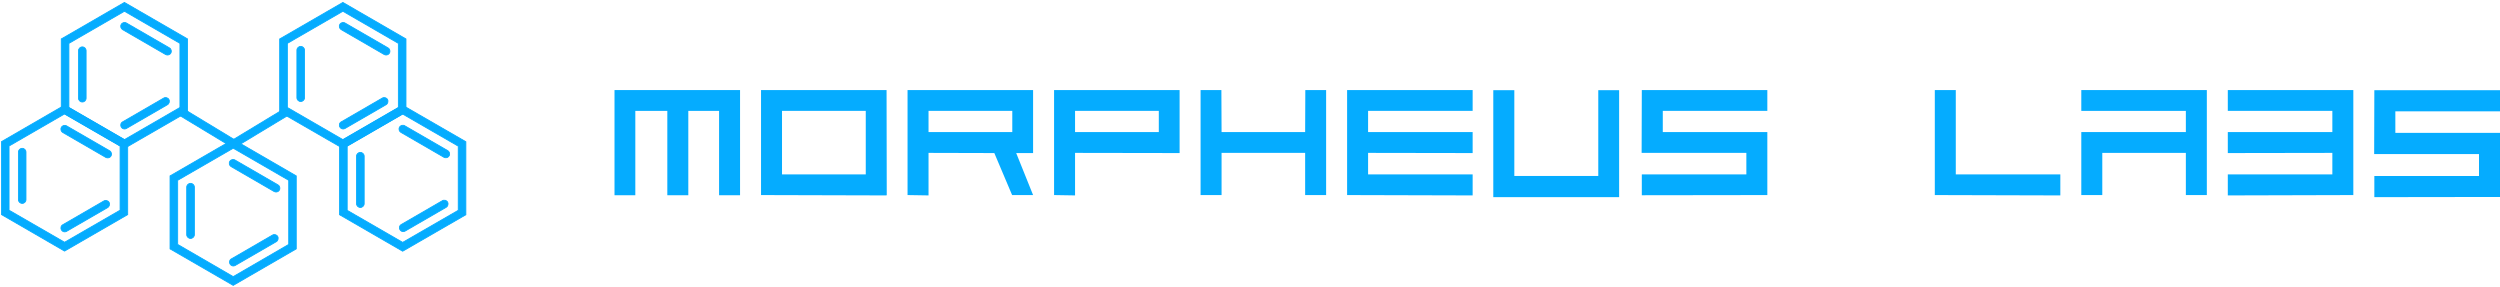 <svg width="1192px" height="137px" viewBox="0 0 1192 137" version="1.1" xmlns="http://www.w3.org/2000/svg" xmlns:xlink="http://www.w3.org/1999/xlink">
    <!-- Generator: Sketch 51.2 (57519) - http://www.bohemiancoding.com/sketch -->
    <desc>Created with Sketch.</desc>
    <defs></defs>
    <g id="Symbols" stroke="none" stroke-width="1" fill="none" fill-rule="evenodd">
        <g id="Logo" transform="translate(0, 1)" fill="#05ACFF">
            <g id="Group-3" stroke="#05ACFF" stroke-width="0.4">
                <path d="M59.327,0.158 L29.211,17.569 L29.211,52.383 L59.327,69.763 L89.435,52.383 L89.435,17.569 L59.327,0.158 Z M59.327,4.374 L85.795,19.677 L85.795,50.25 L59.327,65.565 L32.858,50.25 L32.858,19.677 L59.327,4.374 Z"
                      id="Fill-17"></path>
                <path d="M39.248,47.64 C38.25,47.64 37.424,46.82 37.424,45.807 L37.424,23.18 C37.424,22.187 38.25,21.353 39.248,21.353 C40.259,21.353 41.053,22.187 41.053,23.18 L41.053,45.807 C41.053,46.82 40.259,47.64 39.248,47.64"
                      id="Fill-18"></path>
                <path d="M79.909,25.225 C79.576,25.228 79.281,25.161 78.959,24.991 L58.438,13.119 C57.607,12.603 57.282,11.497 57.803,10.639 C58.293,9.756 59.416,9.461 60.273,9.965 L80.78,21.831 C81.656,22.334 81.95,23.439 81.454,24.316 C81.121,24.897 80.529,25.218 79.909,25.225"
                      id="Fill-19"></path>
                <path d="M51.384,74.277 C51.051,74.28 50.756,74.213 50.435,74.043 L29.914,62.171 C29.082,61.655 28.757,60.55 29.278,59.691 C29.768,58.808 30.891,58.514 31.748,59.017 L52.256,70.883 C53.131,71.386 53.425,72.491 52.929,73.368 C52.596,73.949 52.004,74.27 51.384,74.277"
                      id="Fill-20"></path>
                <path d="M131.663,90.547 C131.33,90.551 131.035,90.483 130.713,90.314 L110.192,78.441 C109.361,77.925 109.036,76.82 109.557,75.962 C110.047,75.078 111.17,74.784 112.027,75.287 L132.534,87.153 C133.41,87.657 133.704,88.762 133.208,89.639 C132.875,90.22 132.283,90.54 131.663,90.547"
                      id="Fill-21"></path>
                <path d="M212.603,74.217 C212.271,74.22 211.976,74.153 211.654,73.983 L191.133,62.111 C190.302,61.594 189.976,60.489 190.498,59.631 C190.988,58.748 192.111,58.453 192.967,58.957 L213.475,70.823 C214.351,71.326 214.644,72.431 214.149,73.308 C213.816,73.889 213.224,74.21 212.603,74.217"
                      id="Fill-22"></path>
                <path d="M184.139,25.225 C183.806,25.228 183.511,25.161 183.19,24.991 L162.669,13.119 C161.837,12.603 161.512,11.497 162.033,10.639 C162.523,9.756 163.646,9.461 164.503,9.965 L185.011,21.831 C185.886,22.334 186.18,23.439 185.684,24.316 C185.351,24.897 184.759,25.218 184.139,25.225"
                      id="Fill-23"></path>
                <path d="M30.782,49.125 L0.718,66.517 L0.718,101.325 L30.782,118.723 L60.891,101.325 L60.891,66.517 L30.782,49.125 Z M30.782,53.329 L57.25,68.624 L57.25,99.223 L30.782,114.5 L4.314,99.223 L4.314,68.624 L30.782,53.329 Z"
                      id="Fill-24"></path>
                <path d="M10.609,95.978 C9.585,95.978 8.778,95.19 8.778,94.183 L8.778,71.55 C8.778,70.525 9.585,69.724 10.609,69.724 C11.588,69.724 12.388,70.525 12.388,71.55 L12.388,94.183 C12.388,95.19 11.588,95.978 10.609,95.978"
                      id="Fill-25"></path>
                <path d="M30.883,109.554 C30.263,109.566 29.648,109.238 29.304,108.642 C28.775,107.755 29.055,106.628 29.948,106.15 L49.504,94.829 C50.364,94.307 51.483,94.592 52.012,95.474 C52.483,96.343 52.185,97.47 51.317,97.98 L31.774,109.294 C31.509,109.453 31.196,109.548 30.883,109.554"
                      id="Fill-26"></path>
                <path d="M111.282,125.825 C110.662,125.837 110.048,125.509 109.703,124.913 C109.175,124.025 109.454,122.898 110.347,122.42 L129.903,111.099 C130.763,110.577 131.882,110.863 132.411,111.744 C132.883,112.614 132.583,113.741 131.716,114.251 L112.173,125.564 C111.907,125.723 111.595,125.819 111.282,125.825"
                      id="Fill-27"></path>
                <path d="M192.283,109.434 C191.663,109.446 191.048,109.118 190.704,108.522 C190.175,107.635 190.455,106.508 191.348,106.029 L210.904,94.709 C211.764,94.186 212.884,94.472 213.412,95.353 C213.884,96.223 213.585,97.35 212.717,97.86 L193.175,109.173 C192.909,109.332 192.596,109.428 192.283,109.434"
                      id="Fill-28"></path>
                <path d="M191.991,49.185 L161.895,66.577 L161.895,101.385 L191.991,118.783 L222.126,101.385 L222.126,66.577 L191.991,49.185 Z M191.991,53.389 L218.484,68.684 L218.484,99.283 L191.991,114.56 L165.542,99.283 L165.542,68.684 L191.991,53.389 Z"
                      id="Fill-29"></path>
                <path d="M171.824,97.92 C170.813,97.92 169.987,97.112 169.987,96.099 L169.987,73.485 C169.987,72.467 170.813,71.666 171.824,71.666 C172.79,71.666 173.641,72.467 173.641,73.485 L173.641,96.099 C173.641,97.112 172.79,97.92 171.824,97.92"
                      id="Fill-30"></path>
                <path d="M163.489,0.158 L133.348,17.569 L133.348,52.383 L163.489,69.763 L193.572,52.383 L193.572,17.569 L163.489,0.158 Z M163.489,4.374 L189.937,19.677 L189.937,50.25 L163.489,65.565 L137.021,50.25 L137.021,19.677 L163.489,4.374 Z"
                      id="Fill-31"></path>
                <path d="M143.384,47.398 C142.386,47.398 141.56,46.578 141.56,45.566 L141.56,22.939 C141.56,21.946 142.386,21.113 143.384,21.113 C144.395,21.113 145.214,21.946 145.214,22.939 L145.214,45.566 C145.214,46.578 144.395,47.398 143.384,47.398"
                      id="Fill-32"></path>
                <path d="M111.193,65.456 L81.072,82.867 L81.072,117.669 L111.193,135.073 L141.258,117.669 L141.258,82.867 L111.193,65.456 Z M111.193,69.673 L137.655,84.968 L137.655,115.541 L111.193,130.889 L84.726,115.541 L84.726,84.968 L111.193,69.673 Z"
                      id="Fill-33"></path>
                <path d="M90.855,112.684 C89.87,112.684 89.018,111.882 89.018,110.87 L89.018,88.237 C89.018,87.237 89.87,86.423 90.855,86.423 C91.853,86.423 92.685,87.237 92.685,88.237 L92.685,110.87 C92.685,111.882 91.853,112.684 90.855,112.684"
                      id="Fill-34"></path>
                <polyline id="Fill-35" points="110.234 68.91 84.22 53.191 86.121 50.057 112.128 65.796 110.234 68.91"></polyline>
                <polyline id="Fill-36" points="111.849 69.394 108.826 66.994 134.82 51.262 136.695 54.396 111.849 69.394"></polyline>
                <path d="M59.408,60.502 C58.788,60.514 58.173,60.186 57.829,59.59 C57.3,58.703 57.58,57.576 58.473,57.097 L78.029,45.777 C78.889,45.255 80.008,45.54 80.537,46.422 C81.008,47.291 80.709,48.418 79.842,48.928 L60.299,60.242 C60.033,60.401 59.721,60.496 59.408,60.502"
                      id="Fill-37"></path>
                <path d="M163.638,60.502 C163.018,60.514 162.403,60.186 162.059,59.59 C161.53,58.703 161.81,57.576 162.703,57.097 L182.259,45.777 C183.119,45.255 184.238,45.54 184.767,46.422 C185.238,47.291 184.939,48.418 184.072,48.928 L164.529,60.242 C164.264,60.401 163.951,60.496 163.638,60.502"
                      id="Fill-38"></path>
            </g>
            <g id="Group-8" transform="translate(293, 41)">
                <polyline id="Fill-1"
                          points="49.854 51.09 49.854 10.871 35.185 10.871 35.185 51.09 25.181 51.09 25.181 10.871 9.921 10.871 9.921 51.09 0 51.09 0 0.942 59.856 0.942 59.856 51.09 49.854 51.09"></polyline>
                <path d="M79.864,41.16 L119.797,41.16 L119.797,10.871 L79.864,10.871 L79.864,41.16 Z M129.802,51.006 L129.715,51.006 L129.715,51.173 L69.859,51.006 L69.859,0.942 L129.715,0.942 L129.802,51.006 Z"
                      id="Fill-3"></path>
                <path d="M149.725,20.968 L189.658,20.968 L189.658,10.871 L149.725,10.871 L149.725,20.968 Z M199.577,30.98 L191.523,30.98 L199.577,51.006 L189.574,51.006 L181.094,30.98 L149.725,30.896 L149.725,51.173 L139.721,51.006 L139.721,0.942 L199.577,0.942 L199.577,30.98 Z"
                      id="Fill-4"></path>
                <path d="M219.585,20.968 L259.518,20.968 L259.518,10.871 L219.585,10.871 L219.585,20.968 Z M269.436,30.98 L219.585,30.896 L219.585,51.173 L209.58,51.006 L209.58,0.942 L269.436,0.942 L269.436,30.98 Z"
                      id="Fill-5"></path>
                <polyline id="Fill-6"
                          points="329.377 0.942 339.296 0.942 339.296 51.006 329.292 51.006 329.292 30.896 289.444 30.896 289.444 51.006 279.438 51.006 279.438 0.942 289.359 0.942 289.444 20.968 329.292 20.968 329.377 0.942"></polyline>
                <polyline id="Fill-7"
                          points="409.156 10.871 359.305 10.871 359.305 20.968 409.156 20.968 409.156 30.98 359.305 30.896 359.305 41.16 409.156 41.16 409.156 51.173 349.3 51.006 349.3 0.942 409.156 0.942 409.156 10.871"></polyline>
                <polyline id="Fill-9" points="429.03 1 429.03 41.902 469.058 41.902 469.058 1 479 1 479 52 419 52 419 1 429.03 1"></polyline>
                <polyline id="Fill-16"
                          points="839.085 52 839.085 41.902 888.988 41.902 888.988 31.463 839 31.463 839.085 1 899 1 899 11.098 849.1 11.098 849.1 21.366 899 21.366 899 51.915 839.085 52"></polyline>
                <polyline id="Fill-10"
                          points="489.814 51.09 489.814 41.16 539.662 41.16 539.662 30.896 489.729 30.896 489.814 0.942 549.663 0.942 549.663 10.871 499.817 10.871 499.817 20.968 549.663 20.968 549.663 51.006 489.814 51.09"></polyline>
                <polyline id="Fill-12"
                          points="639.52 0.942 639.52 41.16 689.366 41.16 689.366 51.173 629.517 51.006 629.517 0.942 639.52 0.942"></polyline>
                <polyline id="Fill-13"
                          points="699.367 0.942 759.217 0.942 759.217 51.006 749.215 51.006 749.215 30.896 709.371 30.896 709.371 51.006 699.367 51.006 699.367 20.968 749.215 20.968 749.215 10.871 699.367 10.871 699.367 0.942"></polyline>
                <polyline id="Fill-14"
                          points="769.218 0.942 829.067 0.942 829.067 51.006 769.218 51.173 769.218 41.16 819.065 41.16 819.065 30.896 769.218 30.98 769.218 20.968 819.065 20.968 819.065 10.871 769.218 10.871 769.218 0.942"></polyline>
            </g>
        </g>
    </g>
</svg>